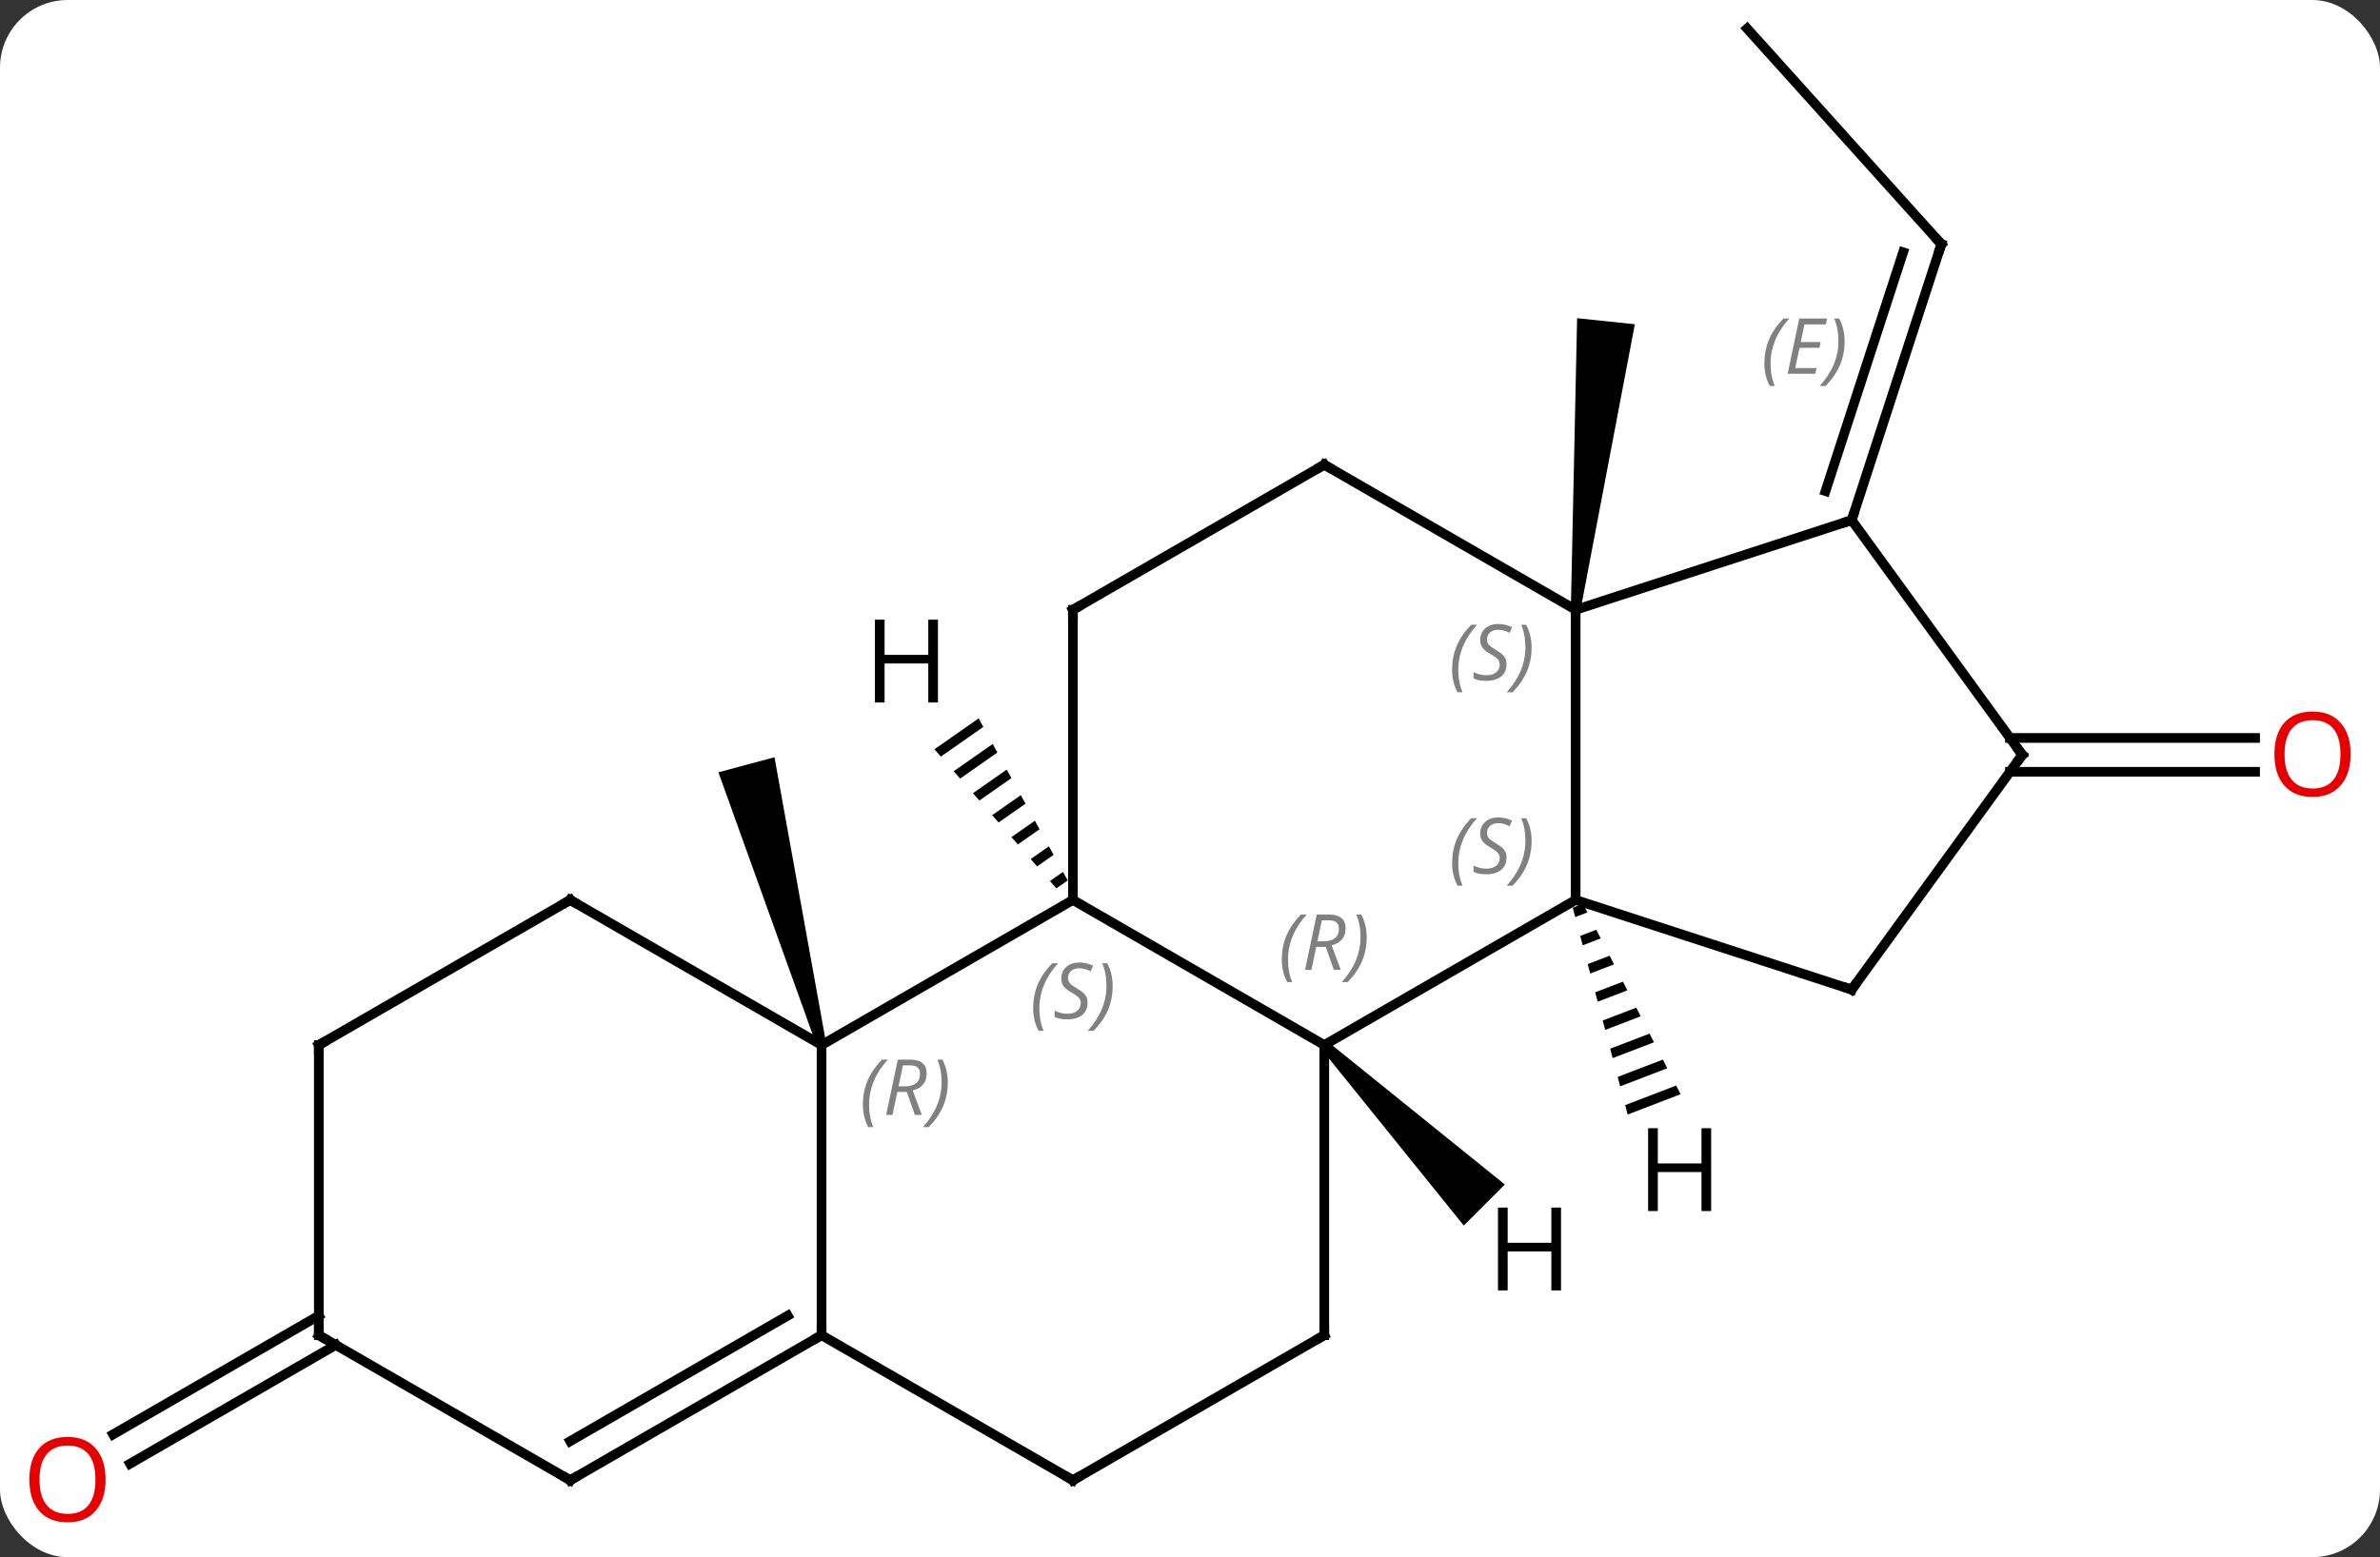 <svg width="246" viewBox="0 0 246 161" style="fill-opacity:1; color-rendering:auto; color-interpolation:auto; text-rendering:auto; stroke:black; stroke-linecap:square; stroke-miterlimit:10; shape-rendering:auto; stroke-opacity:1; fill:black; stroke-dasharray:none; font-weight:normal; stroke-width:1; font-family:'Open Sans'; font-style:normal; stroke-linejoin:miter; font-size:12; stroke-dashoffset:0; image-rendering:auto;" height="161" class="cas-substance-image" xmlns:xlink="http://www.w3.org/1999/xlink" xmlns="http://www.w3.org/2000/svg"><rect x="0" y="0" width="246" height="161" fill="#333333" stroke="none"/><svg class="cas-substance-single-component"><rect y="0" x="0" width="246" stroke="none" ry="7" rx="7" height="161" fill="white" class="cas-substance-group"/><svg y="0" x="0" width="246" viewBox="0 0 246 161" style="fill:black;" height="161" class="cas-substance-single-component-image"><svg><g><g transform="translate(123,78)" style="text-rendering:geometricPrecision; color-rendering:optimizeQuality; color-interpolation:linearRGB; stroke-linecap:butt; image-rendering:optimizeQuality;"><path style="stroke:none;" d="M40.358 -14.9 L39.364 -15.004 L40.012 -45.1 L45.98 -44.474 Z"/><line y2="-75.048" y1="-52.755" x2="57.588" x1="77.661" style="fill:none;"/><line y2="-24.222" y1="-52.755" x2="68.391" x1="77.661" style="fill:none;"/><line y2="-27.225" y1="-51.915" x2="65.687" x1="73.708" style="fill:none;"/></g><g transform="translate(123,78)" style="stroke-linecap:butt; font-size:8.4px; fill:gray; text-rendering:geometricPrecision; image-rendering:optimizeQuality; color-rendering:optimizeQuality; font-family:'Open Sans'; font-style:italic; stroke:gray; color-interpolation:linearRGB;"><path style="stroke:none;" d="M59.368 -40.414 Q59.368 -41.742 59.837 -42.867 Q60.306 -43.992 61.337 -45.071 L61.946 -45.071 Q60.977 -44.008 60.493 -42.836 Q60.009 -41.664 60.009 -40.43 Q60.009 -39.102 60.446 -38.086 L59.931 -38.086 Q59.368 -39.117 59.368 -40.414 ZM64.631 -39.352 L61.772 -39.352 L62.975 -45.071 L65.85 -45.071 L65.725 -44.461 L63.506 -44.461 L63.131 -42.633 L65.178 -42.633 L65.069 -42.039 L63.006 -42.039 L62.553 -39.946 L64.772 -39.946 L64.631 -39.352 ZM67.663 -42.727 Q67.663 -41.399 67.186 -40.266 Q66.71 -39.133 65.694 -38.086 L65.085 -38.086 Q67.022 -40.242 67.022 -42.727 Q67.022 -44.055 66.585 -45.071 L67.1 -45.071 Q67.663 -44.008 67.663 -42.727 Z"/><line y2="-1.702" y1="-1.702" x2="84.754" x1="110.088" style="fill:none; stroke:black;"/><line y2="1.798" y1="1.798" x2="84.754" x1="110.088" style="fill:none; stroke:black;"/><path style="fill:black; stroke:none;" d="M-37.599 29.919 L-38.565 30.177 L-48.744 1.847 L-42.948 0.295 Z"/><line y2="61.058" y1="73.338" x2="-88.295" x1="-109.562" style="fill:none; stroke:black;"/><line y2="58.027" y1="70.306" x2="-90.045" x1="-111.312" style="fill:none; stroke:black;"/><line y2="30.048" y1="15.048" x2="13.878" x1="39.861" style="fill:none; stroke:black;"/><line y2="-14.952" y1="15.048" x2="39.861" x1="39.861" style="fill:none; stroke:black;"/><line y2="24.318" y1="15.048" x2="68.391" x1="39.861" style="fill:none; stroke:black;"/><line y2="15.048" y1="30.048" x2="-12.102" x1="13.878" style="fill:none; stroke:black;"/><line y2="60.048" y1="30.048" x2="13.878" x1="13.878" style="fill:none; stroke:black;"/><line y2="-24.222" y1="-14.952" x2="68.391" x1="39.861" style="fill:none; stroke:black;"/><line y2="-29.952" y1="-14.952" x2="13.878" x1="39.861" style="fill:none; stroke:black;"/><line y2="0.048" y1="24.318" x2="86.025" x1="68.391" style="fill:none; stroke:black;"/><line y2="30.048" y1="15.048" x2="-38.082" x1="-12.102" style="fill:none; stroke:black;"/><line y2="-14.952" y1="15.048" x2="-12.102" x1="-12.102" style="fill:none; stroke:black;"/><line y2="75.048" y1="60.048" x2="-12.102" x1="13.878" style="fill:none; stroke:black;"/><line y2="0.048" y1="-24.222" x2="86.025" x1="68.391" style="fill:none; stroke:black;"/><line y2="-14.952" y1="-29.952" x2="-12.102" x1="13.878" style="fill:none; stroke:black;"/><line y2="60.048" y1="30.048" x2="-38.082" x1="-38.082" style="fill:none; stroke:black;"/><line y2="15.048" y1="30.048" x2="-64.062" x1="-38.082" style="fill:none; stroke:black;"/><line y2="60.048" y1="75.048" x2="-38.082" x1="-12.102" style="fill:none; stroke:black;"/><line y2="75.048" y1="60.048" x2="-64.062" x1="-38.082" style="fill:none; stroke:black;"/><line y2="71.007" y1="58.027" x2="-64.062" x1="-41.582" style="fill:none; stroke:black;"/><line y2="30.048" y1="15.048" x2="-90.045" x1="-64.062" style="fill:none; stroke:black;"/><line y2="60.048" y1="75.048" x2="-90.045" x1="-64.062" style="fill:none; stroke:black;"/><line y2="60.048" y1="30.048" x2="-90.045" x1="-90.045" style="fill:none; stroke:black;"/><path style="fill:black; stroke:none;" d="M40.621 15.442 L39.559 15.849 L39.559 15.849 L39.817 16.822 L39.817 16.822 L41.08 16.337 L40.621 15.442 ZM41.997 18.127 L40.334 18.766 L40.334 18.766 L40.592 19.738 L40.592 19.738 L42.455 19.022 L41.997 18.127 ZM43.372 20.812 L41.108 21.682 L41.108 21.682 L41.366 22.654 L41.366 22.654 L43.831 21.707 L43.831 21.707 L43.372 20.812 ZM44.748 23.497 L41.882 24.598 L41.882 24.598 L42.14 25.57 L45.206 24.392 L44.748 23.497 ZM46.123 26.182 L42.656 27.514 L42.656 27.514 L42.914 28.486 L46.582 27.077 L46.123 26.182 ZM47.499 28.867 L43.43 30.43 L43.43 30.43 L43.688 31.402 L43.688 31.402 L47.958 29.762 L47.499 28.867 ZM48.875 31.553 L44.204 33.346 L44.204 33.346 L44.462 34.318 L44.462 34.318 L49.333 32.448 L49.333 32.448 L48.875 31.553 ZM50.25 34.238 L44.978 36.262 L44.978 36.262 L45.236 37.234 L45.236 37.234 L50.709 35.133 L50.709 35.133 L50.25 34.238 Z"/><path style="fill:black; stroke:none;" d="M13.524 30.402 L14.232 29.694 L32.54 44.468 L28.298 48.71 Z"/><path style="fill:black; stroke:none;" d="M-21.847 -3.725 L-26.413 -0.53 L-26.413 -0.53 L-25.75 0.227 L-21.362 -2.843 L-21.847 -3.725 ZM-20.393 -1.079 L-24.424 1.74 L-24.424 1.74 L-23.76 2.497 L-23.76 2.497 L-19.909 -0.198 L-20.393 -1.079 ZM-18.94 1.566 L-22.434 4.011 L-22.434 4.011 L-21.771 4.768 L-21.771 4.768 L-18.456 2.448 L-18.94 1.566 ZM-17.487 4.212 L-20.445 6.281 L-20.445 6.281 L-19.782 7.038 L-17.003 5.094 L-17.487 4.212 ZM-16.034 6.857 L-18.455 8.552 L-18.455 8.552 L-17.792 9.309 L-17.792 9.309 L-15.549 7.739 L-15.549 7.739 L-16.034 6.857 ZM-14.581 9.503 L-16.466 10.822 L-15.803 11.579 L-14.096 10.385 L-14.581 9.503 ZM-13.127 12.149 L-14.476 13.093 L-14.476 13.093 L-13.813 13.849 L-13.813 13.849 L-12.643 13.031 L-12.643 13.031 L-13.127 12.149 Z"/><path style="fill:none; stroke-miterlimit:5; stroke:black;" d="M77.326 -53.127 L77.661 -52.755 L77.507 -52.279"/></g><g transform="translate(123,78)" style="stroke-linecap:butt; fill:rgb(230,0,0); text-rendering:geometricPrecision; color-rendering:optimizeQuality; image-rendering:optimizeQuality; font-family:'Open Sans'; stroke:rgb(230,0,0); color-interpolation:linearRGB; stroke-miterlimit:5;"><path style="stroke:none;" d="M119.963 -0.022 Q119.963 2.04 118.923 3.22 Q117.884 4.4 116.041 4.4 Q114.15 4.4 113.119 3.236 Q112.088 2.071 112.088 -0.038 Q112.088 -2.132 113.119 -3.28 Q114.15 -4.429 116.041 -4.429 Q117.9 -4.429 118.931 -3.257 Q119.963 -2.085 119.963 -0.022 ZM113.134 -0.022 Q113.134 1.712 113.877 2.618 Q114.619 3.525 116.041 3.525 Q117.463 3.525 118.189 2.626 Q118.916 1.728 118.916 -0.022 Q118.916 -1.757 118.189 -2.647 Q117.463 -3.538 116.041 -3.538 Q114.619 -3.538 113.877 -2.639 Q113.134 -1.741 113.134 -0.022 Z"/><path style="stroke:none;" d="M-112.088 74.978 Q-112.088 77.04 -113.127 78.22 Q-114.166 79.4 -116.009 79.4 Q-117.9 79.4 -118.931 78.236 Q-119.963 77.071 -119.963 74.962 Q-119.963 72.868 -118.931 71.72 Q-117.9 70.571 -116.009 70.571 Q-114.15 70.571 -113.119 71.743 Q-112.088 72.915 -112.088 74.978 ZM-118.916 74.978 Q-118.916 76.712 -118.173 77.618 Q-117.431 78.525 -116.009 78.525 Q-114.588 78.525 -113.861 77.626 Q-113.134 76.728 -113.134 74.978 Q-113.134 73.243 -113.861 72.353 Q-114.588 71.462 -116.009 71.462 Q-117.431 71.462 -118.173 72.361 Q-118.916 73.259 -118.916 74.978 Z"/></g><g transform="translate(123,78)" style="stroke-linecap:butt; font-size:8.4px; fill:gray; text-rendering:geometricPrecision; image-rendering:optimizeQuality; color-rendering:optimizeQuality; font-family:'Open Sans'; font-style:italic; stroke:gray; color-interpolation:linearRGB; stroke-miterlimit:5;"><path style="stroke:none;" d="M27.092 11.251 Q27.092 9.923 27.561 8.798 Q28.03 7.673 29.061 6.595 L29.67 6.595 Q28.702 7.657 28.217 8.829 Q27.733 10.001 27.733 11.235 Q27.733 12.563 28.17 13.579 L27.655 13.579 Q27.092 12.548 27.092 11.251 ZM32.715 10.657 Q32.715 11.485 32.168 11.938 Q31.621 12.392 30.621 12.392 Q30.215 12.392 29.902 12.337 Q29.59 12.282 29.309 12.142 L29.309 11.485 Q29.934 11.813 30.637 11.813 Q31.262 11.813 31.637 11.517 Q32.012 11.22 32.012 10.704 Q32.012 10.392 31.809 10.165 Q31.605 9.938 31.043 9.61 Q30.449 9.282 30.223 8.954 Q29.996 8.626 29.996 8.173 Q29.996 7.439 30.512 6.978 Q31.027 6.517 31.871 6.517 Q32.246 6.517 32.582 6.595 Q32.918 6.673 33.293 6.845 L33.027 7.439 Q32.777 7.282 32.457 7.196 Q32.137 7.11 31.871 7.11 Q31.34 7.11 31.02 7.384 Q30.699 7.657 30.699 8.126 Q30.699 8.329 30.77 8.477 Q30.84 8.626 30.98 8.759 Q31.121 8.892 31.543 9.142 Q32.105 9.485 32.309 9.681 Q32.512 9.876 32.613 10.11 Q32.715 10.345 32.715 10.657 ZM35.309 8.938 Q35.309 10.267 34.833 11.399 Q34.356 12.532 33.341 13.579 L32.731 13.579 Q34.669 11.423 34.669 8.938 Q34.669 7.61 34.231 6.595 L34.747 6.595 Q35.309 7.657 35.309 8.938 Z"/><path style="stroke:none;" d="M9.49 21.212 Q9.49 19.884 9.958 18.759 Q10.427 17.634 11.458 16.556 L12.068 16.556 Q11.099 17.618 10.615 18.79 Q10.13 19.962 10.13 21.196 Q10.13 22.525 10.568 23.54 L10.052 23.54 Q9.49 22.509 9.49 21.212 ZM13.05 19.9 L12.55 22.275 L11.893 22.275 L13.097 16.556 L14.347 16.556 Q16.081 16.556 16.081 17.993 Q16.081 19.353 14.643 19.743 L15.581 22.275 L14.862 22.275 L14.034 19.9 L13.05 19.9 ZM13.628 17.15 Q13.237 19.071 13.175 19.321 L13.831 19.321 Q14.581 19.321 14.987 18.993 Q15.393 18.665 15.393 18.04 Q15.393 17.571 15.136 17.36 Q14.878 17.15 14.284 17.15 L13.628 17.15 ZM18.267 18.9 Q18.267 20.228 17.79 21.36 Q17.314 22.493 16.298 23.54 L15.689 23.54 Q17.626 21.384 17.626 18.9 Q17.626 17.571 17.189 16.556 L17.704 16.556 Q18.267 17.618 18.267 18.9 Z"/><path style="stroke:none;" d="M27.092 -8.749 Q27.092 -10.077 27.561 -11.202 Q28.03 -12.327 29.061 -13.405 L29.67 -13.405 Q28.702 -12.342 28.217 -11.171 Q27.733 -9.999 27.733 -8.764 Q27.733 -7.436 28.17 -6.421 L27.655 -6.421 Q27.092 -7.452 27.092 -8.749 ZM32.715 -9.342 Q32.715 -8.514 32.168 -8.061 Q31.621 -7.608 30.621 -7.608 Q30.215 -7.608 29.902 -7.663 Q29.59 -7.718 29.309 -7.858 L29.309 -8.514 Q29.934 -8.186 30.637 -8.186 Q31.262 -8.186 31.637 -8.483 Q32.012 -8.78 32.012 -9.296 Q32.012 -9.608 31.809 -9.835 Q31.605 -10.061 31.043 -10.389 Q30.449 -10.717 30.223 -11.046 Q29.996 -11.374 29.996 -11.827 Q29.996 -12.561 30.512 -13.022 Q31.027 -13.483 31.871 -13.483 Q32.246 -13.483 32.582 -13.405 Q32.918 -13.327 33.293 -13.155 L33.027 -12.561 Q32.777 -12.717 32.457 -12.803 Q32.137 -12.889 31.871 -12.889 Q31.34 -12.889 31.02 -12.616 Q30.699 -12.342 30.699 -11.874 Q30.699 -11.671 30.77 -11.522 Q30.84 -11.374 30.98 -11.241 Q31.121 -11.108 31.543 -10.858 Q32.105 -10.514 32.309 -10.319 Q32.512 -10.124 32.613 -9.889 Q32.715 -9.655 32.715 -9.342 ZM35.309 -11.061 Q35.309 -9.733 34.833 -8.6 Q34.356 -7.468 33.341 -6.421 L32.731 -6.421 Q34.669 -8.577 34.669 -11.061 Q34.669 -12.389 34.231 -13.405 L34.747 -13.405 Q35.309 -12.342 35.309 -11.061 Z"/><path style="fill:none; stroke:black;" d="M67.915 24.163 L68.391 24.318 L68.685 23.913"/><path style="stroke:none;" d="M-16.21 26.251 Q-16.21 24.923 -15.742 23.798 Q-15.273 22.673 -14.242 21.595 L-13.632 21.595 Q-14.601 22.657 -15.085 23.829 Q-15.57 25.001 -15.57 26.235 Q-15.57 27.564 -15.132 28.579 L-15.648 28.579 Q-16.21 27.548 -16.21 26.251 ZM-10.588 25.657 Q-10.588 26.485 -11.135 26.939 Q-11.682 27.392 -12.682 27.392 Q-13.088 27.392 -13.4 27.337 Q-13.713 27.282 -13.994 27.142 L-13.994 26.485 Q-13.369 26.814 -12.666 26.814 Q-12.041 26.814 -11.666 26.517 Q-11.291 26.22 -11.291 25.704 Q-11.291 25.392 -11.494 25.165 Q-11.697 24.939 -12.26 24.61 Q-12.854 24.282 -13.08 23.954 Q-13.307 23.626 -13.307 23.173 Q-13.307 22.439 -12.791 21.978 Q-12.275 21.517 -11.432 21.517 Q-11.057 21.517 -10.721 21.595 Q-10.385 21.673 -10.01 21.845 L-10.275 22.439 Q-10.525 22.282 -10.846 22.196 Q-11.166 22.11 -11.432 22.11 Q-11.963 22.11 -12.283 22.384 Q-12.604 22.657 -12.604 23.126 Q-12.604 23.329 -12.533 23.478 Q-12.463 23.626 -12.322 23.759 Q-12.182 23.892 -11.76 24.142 Q-11.197 24.485 -10.994 24.681 Q-10.791 24.876 -10.69 25.11 Q-10.588 25.345 -10.588 25.657 ZM-7.994 23.939 Q-7.994 25.267 -8.47 26.4 Q-8.947 27.532 -9.962 28.579 L-10.572 28.579 Q-8.634 26.423 -8.634 23.939 Q-8.634 22.61 -9.072 21.595 L-8.556 21.595 Q-7.994 22.657 -7.994 23.939 Z"/><path style="fill:none; stroke:black;" d="M13.878 59.548 L13.878 60.048 L13.445 60.298"/><path style="fill:none; stroke:black;" d="M68.546 -24.698 L68.391 -24.222 L67.915 -24.067"/><path style="fill:none; stroke:black;" d="M14.311 -29.702 L13.878 -29.952 L13.445 -29.702"/><path style="fill:none; stroke:black;" d="M85.731 0.453 L86.025 0.048 L85.731 -0.356"/><path style="stroke:none;" d="M-33.81 36.212 Q-33.81 34.884 -33.342 33.759 Q-32.873 32.634 -31.842 31.556 L-31.232 31.556 Q-32.201 32.618 -32.685 33.79 Q-33.17 34.962 -33.17 36.196 Q-33.17 37.525 -32.732 38.54 L-33.248 38.54 Q-33.81 37.509 -33.81 36.212 ZM-30.25 34.9 L-30.75 37.275 L-31.407 37.275 L-30.203 31.556 L-28.953 31.556 Q-27.219 31.556 -27.219 32.993 Q-27.219 34.353 -28.657 34.743 L-27.719 37.275 L-28.438 37.275 L-29.266 34.9 L-30.25 34.9 ZM-29.672 32.15 Q-30.063 34.071 -30.125 34.321 L-29.469 34.321 Q-28.719 34.321 -28.313 33.993 Q-27.907 33.665 -27.907 33.04 Q-27.907 32.571 -28.164 32.36 Q-28.422 32.15 -29.016 32.15 L-29.672 32.15 ZM-25.033 33.9 Q-25.033 35.228 -25.51 36.36 Q-25.986 37.493 -27.002 38.54 L-27.611 38.54 Q-25.674 36.384 -25.674 33.9 Q-25.674 32.571 -26.111 31.556 L-25.596 31.556 Q-25.033 32.618 -25.033 33.9 Z"/><path style="fill:none; stroke:black;" d="M-12.102 -14.452 L-12.102 -14.952 L-11.669 -15.202"/><path style="fill:none; stroke:black;" d="M-11.669 74.798 L-12.102 75.048 L-12.535 74.798"/><path style="fill:none; stroke:black;" d="M-38.515 60.298 L-38.082 60.048 L-38.082 59.548"/><path style="fill:none; stroke:black;" d="M-63.629 15.298 L-64.062 15.048 L-64.495 15.298"/><path style="fill:none; stroke:black;" d="M-63.629 74.798 L-64.062 75.048 L-64.495 74.798"/><path style="fill:none; stroke:black;" d="M-89.612 29.798 L-90.045 30.048 L-90.045 30.548"/><path style="fill:none; stroke:black;" d="M-89.612 60.298 L-90.045 60.048 L-90.045 59.548"/></g><g transform="translate(123,78)" style="stroke-linecap:butt; text-rendering:geometricPrecision; color-rendering:optimizeQuality; image-rendering:optimizeQuality; font-family:'Open Sans'; color-interpolation:linearRGB; stroke-miterlimit:5;"><path style="stroke:none;" d="M53.868 47.212 L52.868 47.212 L52.868 43.181 L48.352 43.181 L48.352 47.212 L47.352 47.212 L47.352 38.65 L48.352 38.65 L48.352 42.29 L52.868 42.29 L52.868 38.65 L53.868 38.65 L53.868 47.212 Z"/><path style="stroke:none;" d="M38.349 55.417 L37.349 55.417 L37.349 51.386 L32.833 51.386 L32.833 55.417 L31.833 55.417 L31.833 46.855 L32.833 46.855 L32.833 50.495 L37.349 50.495 L37.349 46.855 L38.349 46.855 L38.349 55.417 Z"/><path style="stroke:none;" d="M-26.052 -5.369 L-27.052 -5.369 L-27.052 -9.4 L-31.568 -9.4 L-31.568 -5.369 L-32.568 -5.369 L-32.568 -13.931 L-31.568 -13.931 L-31.568 -10.291 L-27.052 -10.291 L-27.052 -13.931 L-26.052 -13.931 L-26.052 -5.369 Z"/></g></g></svg></svg></svg></svg>